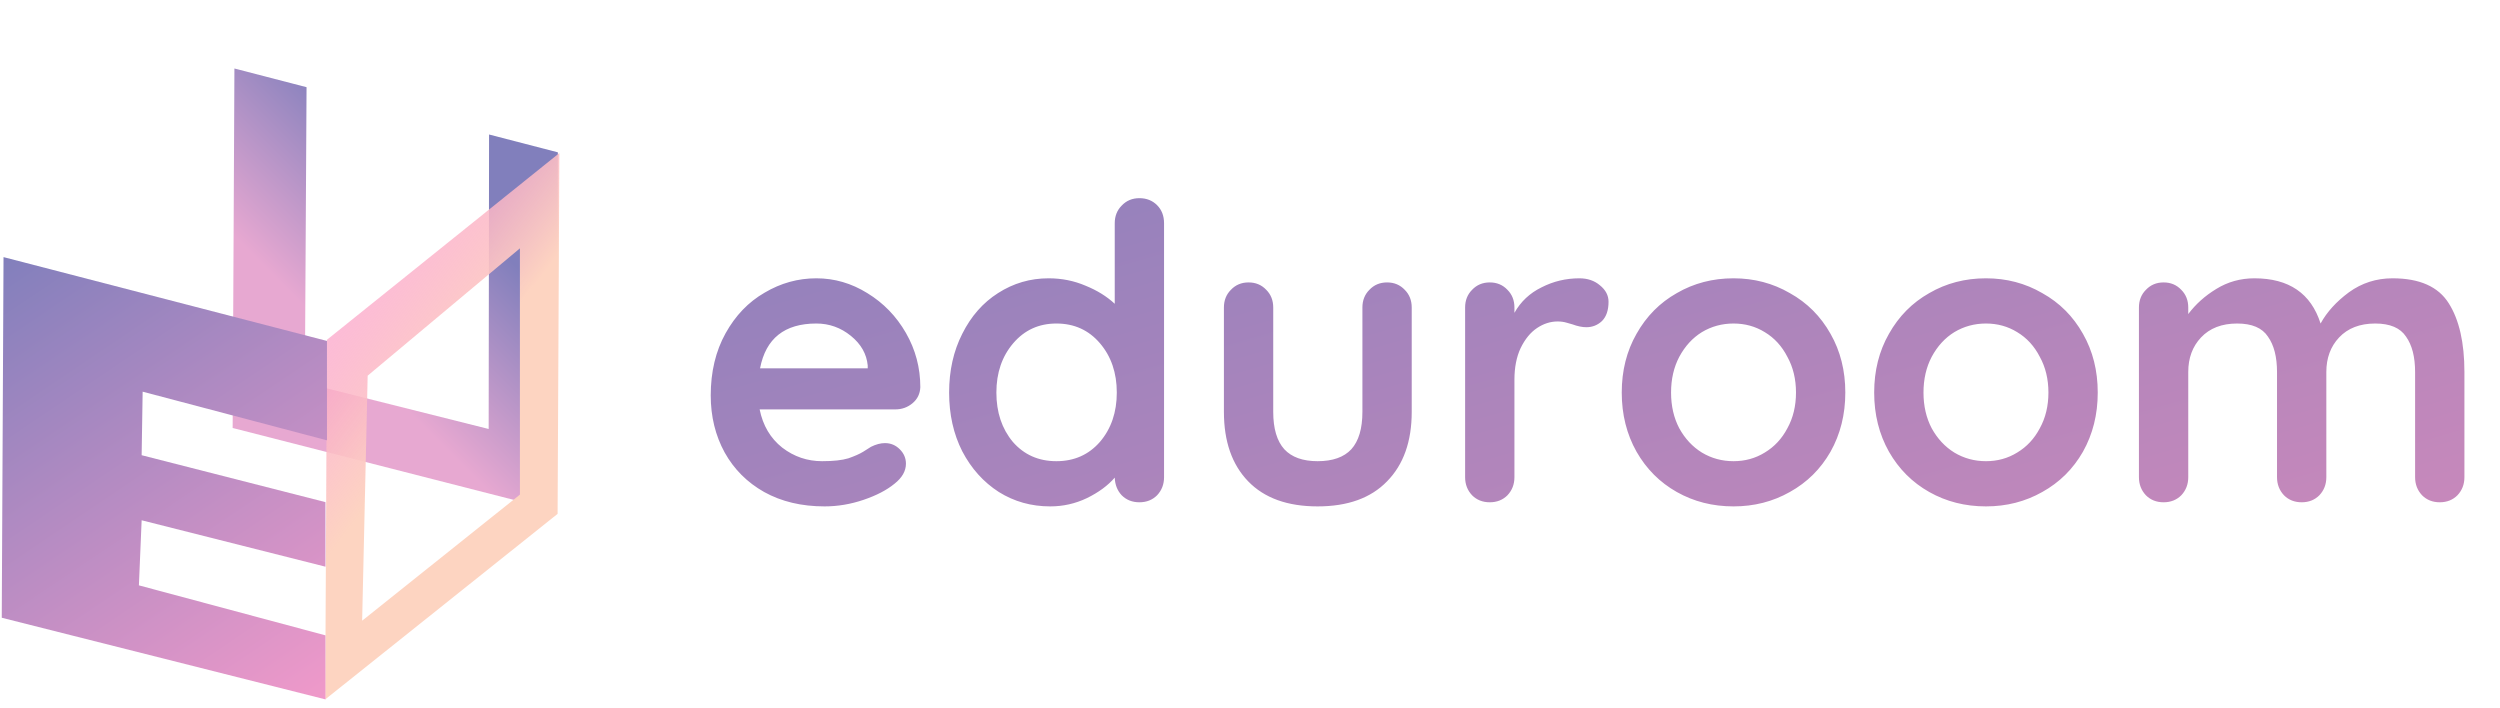 <svg width="219" height="62" viewBox="0 0 219 62" fill="none" xmlns="http://www.w3.org/2000/svg">
<path d="M20.535 6L20.38 37.491L48.736 44.744V39.134V33.119V27.464L48.868 22.051V13.344L42.842 11.782L42.807 37.579L26.706 33.54L26.854 7.638L20.535 6Z" fill="url(#paint0_linear)"/>
<path d="M28.642 29.763L28.488 61.268L48.846 45.014L49 13.408L28.642 29.763ZM31.724 54.372L32.208 32.908L45.544 21.754V43.33L31.724 54.372Z" fill="url(#paint1_linear)"/>
<path d="M0.309 22.523L0.154 54.115L28.51 61.267V55.657L12.168 51.277L12.408 45.576L28.51 49.642V43.987L12.408 39.876L12.496 34.311L28.643 38.574V29.867L0.309 22.523Z" fill="url(#paint2_linear)"/>
<path d="M80.62 33.92C80.596 34.496 80.368 34.964 79.936 35.324C79.504 35.684 79 35.864 78.424 35.864H66.544C66.832 37.28 67.492 38.396 68.524 39.212C69.556 40.004 70.72 40.4 72.016 40.4C73 40.4 73.768 40.316 74.32 40.148C74.872 39.956 75.304 39.764 75.616 39.572C75.952 39.356 76.18 39.212 76.3 39.14C76.732 38.924 77.14 38.816 77.524 38.816C78.028 38.816 78.46 38.996 78.82 39.356C79.18 39.716 79.36 40.136 79.36 40.616C79.36 41.264 79.024 41.852 78.352 42.38C77.68 42.932 76.78 43.4 75.652 43.784C74.524 44.168 73.384 44.36 72.232 44.36C70.216 44.36 68.452 43.94 66.94 43.1C65.452 42.26 64.3 41.108 63.484 39.644C62.668 38.156 62.26 36.488 62.26 34.64C62.26 32.576 62.692 30.764 63.556 29.204C64.42 27.644 65.56 26.456 66.976 25.64C68.392 24.8 69.904 24.38 71.512 24.38C73.096 24.38 74.584 24.812 75.976 25.676C77.392 26.54 78.52 27.704 79.36 29.168C80.2 30.632 80.62 32.216 80.62 33.92ZM71.512 28.34C68.728 28.34 67.084 29.648 66.58 32.264H76.012V32.012C75.916 31.004 75.424 30.14 74.536 29.42C73.648 28.7 72.64 28.34 71.512 28.34ZM99.811 17.36C100.435 17.36 100.951 17.564 101.359 17.972C101.767 18.38 101.971 18.908 101.971 19.556V41.804C101.971 42.428 101.767 42.956 101.359 43.388C100.951 43.796 100.435 44 99.811 44C99.187 44 98.671 43.796 98.263 43.388C97.879 42.98 97.675 42.464 97.651 41.84C97.051 42.536 96.235 43.136 95.203 43.64C94.195 44.12 93.127 44.36 91.999 44.36C90.343 44.36 88.843 43.94 87.499 43.1C86.155 42.236 85.087 41.048 84.295 39.536C83.527 38.024 83.143 36.308 83.143 34.388C83.143 32.468 83.527 30.752 84.295 29.24C85.063 27.704 86.107 26.516 87.427 25.676C88.771 24.812 90.247 24.38 91.855 24.38C93.007 24.38 94.087 24.596 95.095 25.028C96.103 25.436 96.955 25.964 97.651 26.612V19.556C97.651 18.932 97.855 18.416 98.263 18.008C98.671 17.576 99.187 17.36 99.811 17.36ZM92.539 40.4C94.099 40.4 95.371 39.836 96.355 38.708C97.339 37.556 97.831 36.116 97.831 34.388C97.831 32.66 97.339 31.22 96.355 30.068C95.371 28.916 94.099 28.34 92.539 28.34C91.003 28.34 89.743 28.916 88.759 30.068C87.775 31.22 87.283 32.66 87.283 34.388C87.283 36.116 87.763 37.556 88.723 38.708C89.707 39.836 90.979 40.4 92.539 40.4ZM121.507 24.74C122.131 24.74 122.647 24.956 123.055 25.388C123.463 25.796 123.667 26.312 123.667 26.936V36.08C123.667 38.672 122.947 40.7 121.507 42.164C120.091 43.628 118.063 44.36 115.423 44.36C112.783 44.36 110.755 43.628 109.339 42.164C107.923 40.7 107.215 38.672 107.215 36.08V26.936C107.215 26.312 107.419 25.796 107.827 25.388C108.235 24.956 108.751 24.74 109.375 24.74C109.999 24.74 110.515 24.956 110.923 25.388C111.331 25.796 111.535 26.312 111.535 26.936V36.08C111.535 37.544 111.859 38.636 112.507 39.356C113.155 40.052 114.127 40.4 115.423 40.4C116.743 40.4 117.727 40.052 118.375 39.356C119.023 38.636 119.347 37.544 119.347 36.08V26.936C119.347 26.312 119.551 25.796 119.959 25.388C120.367 24.956 120.883 24.74 121.507 24.74ZM138.352 24.38C139.072 24.38 139.672 24.584 140.152 24.992C140.656 25.4 140.908 25.88 140.908 26.432C140.908 27.176 140.716 27.74 140.332 28.124C139.948 28.484 139.492 28.664 138.964 28.664C138.604 28.664 138.196 28.58 137.74 28.412C137.668 28.388 137.5 28.34 137.236 28.268C136.996 28.196 136.732 28.16 136.444 28.16C135.82 28.16 135.22 28.352 134.644 28.736C134.068 29.12 133.588 29.708 133.204 30.5C132.844 31.268 132.664 32.192 132.664 33.272V41.804C132.664 42.428 132.46 42.956 132.052 43.388C131.644 43.796 131.128 44 130.504 44C129.88 44 129.364 43.796 128.956 43.388C128.548 42.956 128.344 42.428 128.344 41.804V26.936C128.344 26.312 128.548 25.796 128.956 25.388C129.364 24.956 129.88 24.74 130.504 24.74C131.128 24.74 131.644 24.956 132.052 25.388C132.46 25.796 132.664 26.312 132.664 26.936V27.404C133.216 26.42 134.008 25.676 135.04 25.172C136.072 24.644 137.176 24.38 138.352 24.38ZM161.649 34.388C161.649 36.308 161.217 38.036 160.353 39.572C159.489 41.084 158.301 42.26 156.789 43.1C155.301 43.94 153.657 44.36 151.857 44.36C150.033 44.36 148.377 43.94 146.889 43.1C145.401 42.26 144.225 41.084 143.361 39.572C142.497 38.036 142.065 36.308 142.065 34.388C142.065 32.468 142.497 30.752 143.361 29.24C144.225 27.704 145.401 26.516 146.889 25.676C148.377 24.812 150.033 24.38 151.857 24.38C153.657 24.38 155.301 24.812 156.789 25.676C158.301 26.516 159.489 27.704 160.353 29.24C161.217 30.752 161.649 32.468 161.649 34.388ZM157.329 34.388C157.329 33.212 157.077 32.168 156.573 31.256C156.093 30.32 155.433 29.6 154.593 29.096C153.777 28.592 152.865 28.34 151.857 28.34C150.849 28.34 149.925 28.592 149.085 29.096C148.269 29.6 147.609 30.32 147.105 31.256C146.625 32.168 146.385 33.212 146.385 34.388C146.385 35.564 146.625 36.608 147.105 37.52C147.609 38.432 148.269 39.14 149.085 39.644C149.925 40.148 150.849 40.4 151.857 40.4C152.865 40.4 153.777 40.148 154.593 39.644C155.433 39.14 156.093 38.432 156.573 37.52C157.077 36.608 157.329 35.564 157.329 34.388ZM183.762 34.388C183.762 36.308 183.33 38.036 182.466 39.572C181.602 41.084 180.414 42.26 178.902 43.1C177.414 43.94 175.77 44.36 173.97 44.36C172.146 44.36 170.49 43.94 169.002 43.1C167.514 42.26 166.338 41.084 165.474 39.572C164.61 38.036 164.178 36.308 164.178 34.388C164.178 32.468 164.61 30.752 165.474 29.24C166.338 27.704 167.514 26.516 169.002 25.676C170.49 24.812 172.146 24.38 173.97 24.38C175.77 24.38 177.414 24.812 178.902 25.676C180.414 26.516 181.602 27.704 182.466 29.24C183.33 30.752 183.762 32.468 183.762 34.388ZM179.442 34.388C179.442 33.212 179.19 32.168 178.686 31.256C178.206 30.32 177.546 29.6 176.706 29.096C175.89 28.592 174.978 28.34 173.97 28.34C172.962 28.34 172.038 28.592 171.198 29.096C170.382 29.6 169.722 30.32 169.218 31.256C168.738 32.168 168.498 33.212 168.498 34.388C168.498 35.564 168.738 36.608 169.218 37.52C169.722 38.432 170.382 39.14 171.198 39.644C172.038 40.148 172.962 40.4 173.97 40.4C174.978 40.4 175.89 40.148 176.706 39.644C177.546 39.14 178.206 38.432 178.686 37.52C179.19 36.608 179.442 35.564 179.442 34.388ZM209.583 24.38C211.959 24.38 213.603 25.112 214.515 26.576C215.427 28.016 215.883 30.02 215.883 32.588V41.804C215.883 42.428 215.679 42.956 215.271 43.388C214.863 43.796 214.347 44 213.723 44C213.099 44 212.583 43.796 212.175 43.388C211.767 42.956 211.563 42.428 211.563 41.804V32.588C211.563 31.268 211.299 30.236 210.771 29.492C210.267 28.724 209.367 28.34 208.071 28.34C206.727 28.34 205.671 28.748 204.903 29.564C204.159 30.356 203.787 31.364 203.787 32.588V41.804C203.787 42.428 203.583 42.956 203.175 43.388C202.767 43.796 202.251 44 201.627 44C201.003 44 200.487 43.796 200.079 43.388C199.671 42.956 199.467 42.428 199.467 41.804V32.588C199.467 31.268 199.203 30.236 198.675 29.492C198.171 28.724 197.271 28.34 195.975 28.34C194.631 28.34 193.575 28.748 192.807 29.564C192.063 30.356 191.691 31.364 191.691 32.588V41.804C191.691 42.428 191.487 42.956 191.079 43.388C190.671 43.796 190.155 44 189.531 44C188.907 44 188.391 43.796 187.983 43.388C187.575 42.956 187.371 42.428 187.371 41.804V26.936C187.371 26.312 187.575 25.796 187.983 25.388C188.391 24.956 188.907 24.74 189.531 24.74C190.155 24.74 190.671 24.956 191.079 25.388C191.487 25.796 191.691 26.312 191.691 26.936V27.512C192.339 26.648 193.155 25.916 194.139 25.316C195.147 24.692 196.263 24.38 197.487 24.38C200.511 24.38 202.443 25.7 203.283 28.34C203.835 27.332 204.663 26.42 205.767 25.604C206.895 24.788 208.167 24.38 209.583 24.38Z" fill="url(#paint3_linear)"/>
<defs>
<linearGradient id="paint0_linear" x1="24.5" y1="35.944" x2="52.229" y2="8.32" gradientUnits="userSpaceOnUse">
<stop offset="0.202" stop-color="#E7A8D1"/>
<stop offset="0.604" stop-color="#817FBC"/>
</linearGradient>
<linearGradient id="paint1_linear" x1="49" y1="38.777" x2="30.071" y2="24.402" gradientUnits="userSpaceOnUse">
<stop offset="0.422" stop-color="#FDD4C1"/>
<stop offset="1" stop-color="#FB9CCB" stop-opacity="0.7"/>
</linearGradient>
<linearGradient id="paint2_linear" x1="29.037" y1="66.796" x2="-0.639" y2="22.764" gradientUnits="userSpaceOnUse">
<stop stop-color="#FB9CCB"/>
<stop offset="1" stop-color="#817FBC"/>
</linearGradient>
<linearGradient id="paint3_linear" x1="231.954" y1="57.057" x2="203.749" y2="-40.868" gradientUnits="userSpaceOnUse">
<stop stop-color="#D58ABB"/>
<stop offset="1" stop-color="#817FBC"/>
</linearGradient>
</defs>
</svg>
